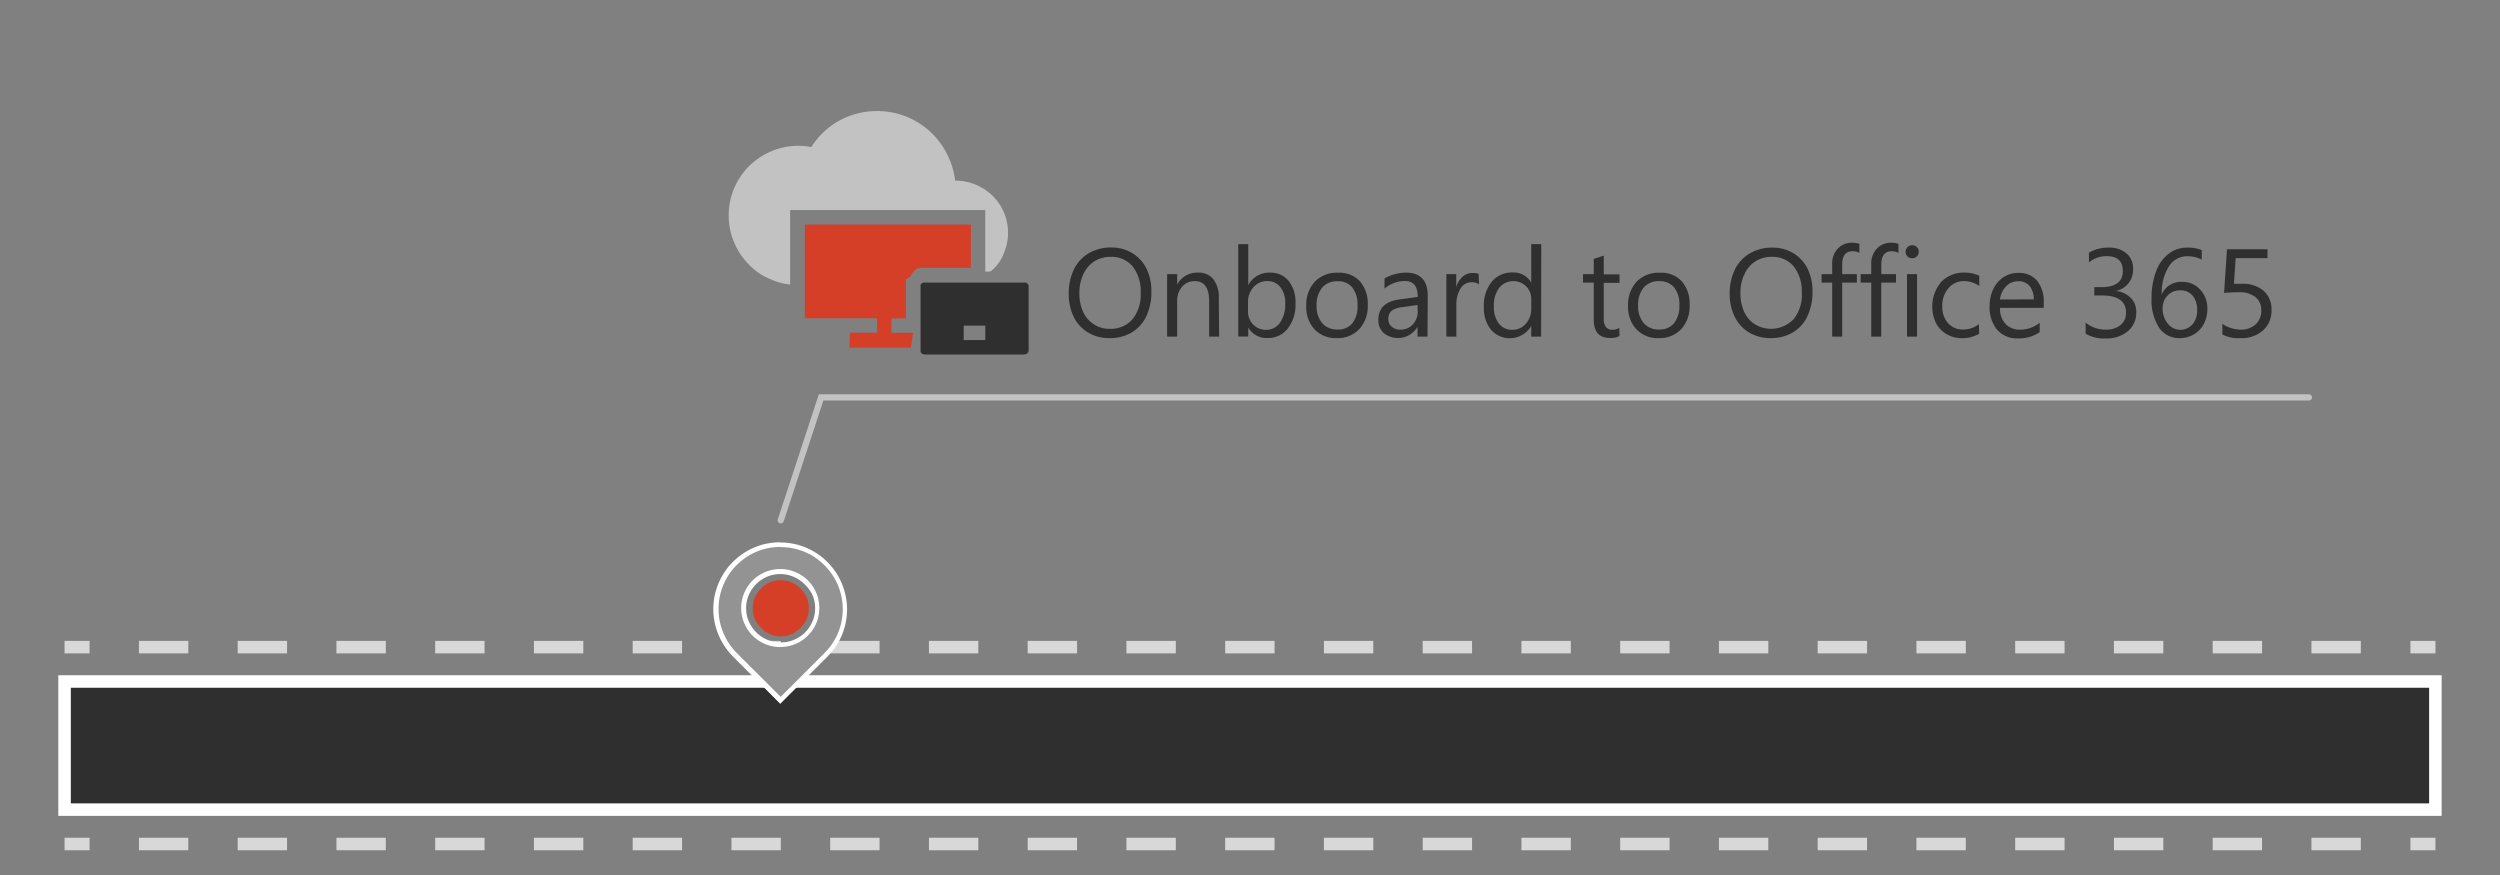 <svg xmlns="http://www.w3.org/2000/svg" viewBox="0 0 400 140"><rect x="0" y="0" width="400" height="140" fill="#808080" stroke="none"/><defs><style>.cls-1,.cls-10{fill:#2f2f2f;}.cls-1{stroke:#fff;}.cls-1,.cls-2,.cls-3,.cls-7{stroke-miterlimit:10;}.cls-1,.cls-2,.cls-3{stroke-width:2px;}.cls-2,.cls-3,.cls-7,.cls-9{fill:none;}.cls-2,.cls-3{stroke:#d8d8d8;}.cls-3{stroke-dasharray:7.9 7.9;}.cls-4{fill:#939393;}.cls-5{fill:#fff;}.cls-6{fill:#d63f27;}.cls-7{stroke:#c2c2c2;stroke-linecap:round;}.cls-8{fill:#c2c2c2;}</style></defs><title>o365roadmaponboard</title><g id="Road"><rect class="cls-1" x="10.33" y="109.04" width="379.33" height="20.5"/><line class="cls-2" x1="10.33" y1="103.54" x2="14.33" y2="103.54"/><line class="cls-3" x1="22.23" y1="103.54" x2="381.72" y2="103.54"/><line class="cls-2" x1="385.67" y1="103.54" x2="389.67" y2="103.54"/><line class="cls-2" x1="10.33" y1="135.04" x2="14.33" y2="135.04"/><line class="cls-3" x1="22.23" y1="135.04" x2="381.72" y2="135.04"/><line class="cls-2" x1="385.67" y1="135.04" x2="389.67" y2="135.04"/></g><g id="Layer_2" data-name="Layer 2"><path class="cls-4" d="M117.62,104.78a10.34,10.34,0,0,1-2.23-3.35,10.14,10.14,0,0,1-.8-4A10.21,10.21,0,0,1,116,92.27a10.39,10.39,0,0,1,3.7-3.71,10.49,10.49,0,0,1,8-1,10.42,10.42,0,0,1,6.18,4.75,10.56,10.56,0,0,1,1,2.46,10.25,10.25,0,0,1-2.66,10l-7.3,7.3Zm7.3-13.3a5.72,5.72,0,0,0-2.27.46,5.92,5.92,0,0,0-1.85,1.25,6,6,0,0,0-1.26,1.86,5.83,5.83,0,0,0,0,4.54,6,6,0,0,0,1.26,1.86,5.92,5.92,0,0,0,1.85,1.25,5.83,5.83,0,0,0,4.54,0,6,6,0,0,0,1.86-1.25,6.17,6.17,0,0,0,1.26-1.86,5.78,5.78,0,0,0,.45-2.27,5.62,5.62,0,0,0-.46-2.27,5.82,5.82,0,0,0-3.11-3.11A5.68,5.68,0,0,0,124.92,91.48Z"/><path class="cls-5" d="M124.92,87.54a9.82,9.82,0,0,1,5,1.35,9.91,9.91,0,0,1,2,1.56,10.12,10.12,0,0,1,1.56,2,10.24,10.24,0,0,1,1,2.38,9.88,9.88,0,0,1-2.57,9.67l-7,7-1.78-1.78-2.4-2.4-2.85-2.85a10,10,0,0,1-2.15-3.23,9.66,9.66,0,0,1-.76-3.8,10,10,0,0,1,.35-2.64,9.85,9.85,0,0,1,1-2.38,9.39,9.39,0,0,1,1.55-2,10.19,10.19,0,0,1,2-1.56,9.82,9.82,0,0,1,5-1.35m0,16a6,6,0,0,0,2.43-.49,6.28,6.28,0,0,0,3.31-3.31,6.34,6.34,0,0,0,0-4.84,6.47,6.47,0,0,0-1.34-2,6.4,6.4,0,0,0-2-1.33,6,6,0,0,0-2.43-.49,6,6,0,0,0-2.42.49,6.28,6.28,0,0,0-2,1.33,6.47,6.47,0,0,0-1.34,2,6.22,6.22,0,0,0,0,4.84,6.35,6.35,0,0,0,1.34,2,6.28,6.28,0,0,0,2,1.33,6,6,0,0,0,2.42.49m0-16.76a10.69,10.69,0,0,0-2.84.37,10.77,10.77,0,0,0-4.73,2.76,10,10,0,0,0-1.67,2.17,10.61,10.61,0,0,0-.64,9.5,10.92,10.92,0,0,0,2.31,3.47l2.85,2.85,2.41,2.4,1.77,1.78.54.54.54-.54,7-7a10.6,10.6,0,0,0,2.33-3.47,10.72,10.72,0,0,0,.82-4.1,10.52,10.52,0,0,0-.39-2.84,11.23,11.23,0,0,0-1.07-2.56,10.77,10.77,0,0,0-1.68-2.17,10.67,10.67,0,0,0-4.73-2.76,10.76,10.76,0,0,0-2.85-.37Zm0,16a5.32,5.32,0,0,1-2.12-.43,5.57,5.57,0,0,1-1.73-1.17,5.69,5.69,0,0,1-1.18-1.74,5.22,5.22,0,0,1-.43-2.12,5.14,5.14,0,0,1,.43-2.11,5.62,5.62,0,0,1,1.18-1.75,5.57,5.57,0,0,1,1.73-1.17,5.44,5.44,0,0,1,4.24,0,5.55,5.55,0,0,1,1.74,1.17A5.62,5.62,0,0,1,130,95.21a5.33,5.33,0,0,1,.42,2.11,5.22,5.22,0,0,1-.43,2.12,5.45,5.45,0,0,1-2.91,2.91,5.32,5.32,0,0,1-2.12.43Z"/><path class="cls-6" d="M128.07,94.17a4.48,4.48,0,0,0-1.42-1,4.57,4.57,0,0,0-3.46,0,4.44,4.44,0,0,0-1.41,1,4.62,4.62,0,0,0-1,1.42,4.57,4.57,0,0,0,0,3.46,4.62,4.62,0,0,0,1,1.42,4.44,4.44,0,0,0,1.41,1,4.45,4.45,0,0,0,3.46,0,4.48,4.48,0,0,0,1.42-1,4.6,4.6,0,0,0,1-1.42,4.45,4.45,0,0,0,0-3.46,4.6,4.6,0,0,0-1-1.42"/><polyline class="cls-7" points="124.92 83.25 131.38 63.58 369.42 63.58"/><g id="cloud_devices"><path class="cls-8" d="M123.42,44.73a9.49,9.49,0,0,0,3,.79l0-11.91h31.22l0,9.85c1,0,.8,0,1.18-.31a6.55,6.55,0,0,0,1.8-2.65,8.35,8.35,0,0,0,0-6.53,8.32,8.32,0,0,0-1.81-2.65,8.86,8.86,0,0,0-2.69-1.77,8.43,8.43,0,0,0-3.29-.65,12.9,12.9,0,0,0-1.39-4.42,12.49,12.49,0,0,0-6.55-5.87,12.5,12.5,0,0,0-4.58-.84,12.53,12.53,0,0,0-6,1.52,11.93,11.93,0,0,0-2.5,1.82,12.43,12.43,0,0,0-2,2.42,11,11,0,0,0-6.39.67,11.39,11.39,0,0,0-3.57,2.38,11.16,11.16,0,0,0-2.39,3.55,11.24,11.24,0,0,0,0,8.67,11.16,11.16,0,0,0,2.39,3.55A9.78,9.78,0,0,0,123.42,44.73Z"/><rect class="cls-9" x="154.19" y="52.1" width="2.31" height="2.31"/><rect class="cls-9" x="134.55" y="52.1" width="1.16" height="1.16"/><path class="cls-6" d="M146.1,53.25h-3.47V50.94h2.31V44.67c.74-.27.8-.53.91-.76a1.89,1.89,0,0,1,.45-.6,2.12,2.12,0,0,1,.64-.39,2.65,2.65,0,0,1,.77-.06h7.63V35.92H128.77v15h11.55v2.31H136c0,.16-.09,2.4-.09,2.4s9.83,0,9.83,0"/><path class="cls-10" d="M164.54,45.58a.56.56,0,0,0-.14-.2.82.82,0,0,0-.25-.16.81.81,0,0,0-.31,0H148a.75.75,0,0,0-.31,0,.72.72,0,0,0-.25.16.48.48,0,0,0-.15.2.45.45,0,0,0,0,.2V56.11a.48.48,0,0,0,0,.2.55.55,0,0,0,.15.2.61.61,0,0,0,.24.15.83.83,0,0,0,.32.06h15.83a.81.81,0,0,0,.31-.06.58.58,0,0,0,.25-.15.66.66,0,0,0,.14-.2.49.49,0,0,0,.05-.2V45.78A.46.46,0,0,0,164.54,45.58Zm-6.89,8.83h-3.46V52.1h3.46Z"/></g></g><g id="Text"><path class="cls-10" d="M184.22,46.68a8.94,8.94,0,0,1-.81,3.92,6,6,0,0,1-2.34,2.6,6.84,6.84,0,0,1-3.53.9,6.6,6.6,0,0,1-3.42-.88,6,6,0,0,1-2.32-2.51A8.14,8.14,0,0,1,171,47a8.78,8.78,0,0,1,.83-3.9,6,6,0,0,1,2.39-2.59,6.92,6.92,0,0,1,3.59-.91,6.37,6.37,0,0,1,3.34.89,6,6,0,0,1,2.29,2.5A8.05,8.05,0,0,1,184.22,46.68Zm-1.71.22a6.48,6.48,0,0,0-1.28-4.27,4.4,4.4,0,0,0-3.57-1.53,4.72,4.72,0,0,0-2.57.72,4.78,4.78,0,0,0-1.76,2.07,6.93,6.93,0,0,0-.63,3,7.09,7.09,0,0,0,.6,3,4.59,4.59,0,0,0,1.72,2,4.53,4.53,0,0,0,2.52.72,4.59,4.59,0,0,0,3.65-1.52A6.22,6.22,0,0,0,182.51,46.9Z"/><path class="cls-10" d="M195.06,53.86h-1.6v-5.7c0-2.12-.77-3.18-2.32-3.18a2.53,2.53,0,0,0-2,.9,3.28,3.28,0,0,0-.79,2.28v5.7h-1.61v-10h1.61v1.66h0a3.6,3.6,0,0,1,3.29-1.9,3,3,0,0,1,2.51,1.07,4.73,4.73,0,0,1,.86,3.05Z"/><path class="cls-10" d="M207.28,48.56a6.2,6.2,0,0,1-1.23,4,4,4,0,0,1-3.33,1.52,3.32,3.32,0,0,1-3-1.68h0v1.44h-1.6V39.06h1.6v6.56h0a3.78,3.78,0,0,1,3.46-2,3.71,3.71,0,0,1,3,1.32A5.48,5.48,0,0,1,207.28,48.56Zm-1.64,0a4.05,4.05,0,0,0-.76-2.59,2.55,2.55,0,0,0-2.1-1,2.88,2.88,0,0,0-2.24,1,3.53,3.53,0,0,0-.86,2.44v1.4a2.92,2.92,0,0,0,.83,2.11,2.75,2.75,0,0,0,2,.85,2.67,2.67,0,0,0,2.28-1.12A5.08,5.08,0,0,0,205.64,48.54Z"/><path class="cls-10" d="M218.84,48.82a5.38,5.38,0,0,1-1.35,3.83,4.71,4.71,0,0,1-3.63,1.45,4.65,4.65,0,0,1-3.54-1.41A5.21,5.21,0,0,1,209,49a5.45,5.45,0,0,1,1.36-3.92,4.88,4.88,0,0,1,3.74-1.44A4.45,4.45,0,0,1,217.58,45,5.47,5.47,0,0,1,218.84,48.82Zm-1.64.06a4.44,4.44,0,0,0-.83-2.89A2.93,2.93,0,0,0,214,45a3.09,3.09,0,0,0-2.44,1,4.29,4.29,0,0,0-.9,2.91,4.09,4.09,0,0,0,.9,2.81,3.14,3.14,0,0,0,2.44,1,2.92,2.92,0,0,0,2.39-1A4.32,4.32,0,0,0,217.2,48.88Z"/><path class="cls-10" d="M228.4,53.86h-1.6V52.3h0a3.64,3.64,0,0,1-5.39,1,2.72,2.72,0,0,1-.87-2.12q0-2.79,3.3-3.26l3-.42c0-1.69-.68-2.54-2.06-2.54a5,5,0,0,0-3.26,1.22V44.56a5.09,5.09,0,0,1,1.5-.64,7.14,7.14,0,0,1,1.9-.3c2.35,0,3.52,1.24,3.52,3.74Zm-1.6-5.06-2.42.34a3.67,3.67,0,0,0-1.74.59,1.68,1.68,0,0,0-.5,1.35,1.48,1.48,0,0,0,.54,1.2,2,2,0,0,0,1.38.46,2.58,2.58,0,0,0,2-.84,3,3,0,0,0,.77-2.1Z"/><path class="cls-10" d="M236.64,45.48a2.06,2.06,0,0,0-1.22-.32,2,2,0,0,0-1.73,1,4.64,4.64,0,0,0-.67,2.6v5.1h-1.6v-10H233v2.06h0a3.52,3.52,0,0,1,1-1.63,2.31,2.31,0,0,1,1.59-.61,2.63,2.63,0,0,1,1,.14Z"/><path class="cls-10" d="M246.58,53.86H245v-1.7h0a4,4,0,0,1-6.46.58,5.54,5.54,0,0,1-1.12-3.64,6,6,0,0,1,1.24-4,4.13,4.13,0,0,1,3.34-1.5,3.22,3.22,0,0,1,3,1.62h0V39.06h1.6ZM245,49.34V47.86a2.8,2.8,0,0,0-.83-2.06,2.93,2.93,0,0,0-4.3.25,4.64,4.64,0,0,0-.85,3,4.27,4.27,0,0,0,.8,2.72,2.63,2.63,0,0,0,2.16,1,2.77,2.77,0,0,0,2.17-1A3.57,3.57,0,0,0,245,49.34Z"/><path class="cls-10" d="M259.12,53.76a3,3,0,0,1-1.51.32q-2.61,0-2.61-2.94V45.22h-1.72V43.86H255V41.42l1.6-.52v3h2.52v1.36H256.6v5.64a2.29,2.29,0,0,0,.34,1.43,1.37,1.37,0,0,0,1.14.43,1.76,1.76,0,0,0,1-.32Z"/><path class="cls-10" d="M270.34,48.82A5.38,5.38,0,0,1,269,52.65a4.72,4.72,0,0,1-3.63,1.45,4.62,4.62,0,0,1-3.54-1.41A5.22,5.22,0,0,1,260.49,49a5.5,5.5,0,0,1,1.36-3.92,4.9,4.9,0,0,1,3.74-1.44A4.46,4.46,0,0,1,269.08,45,5.47,5.47,0,0,1,270.34,48.82Zm-1.64.06a4.39,4.39,0,0,0-.84-2.89,2.92,2.92,0,0,0-2.39-1A3.11,3.11,0,0,0,263,46a4.29,4.29,0,0,0-.9,2.91,4.09,4.09,0,0,0,.91,2.81,3.1,3.1,0,0,0,2.43,1,2.94,2.94,0,0,0,2.4-1A4.37,4.37,0,0,0,268.7,48.88Z"/><path class="cls-10" d="M290,46.68a8.94,8.94,0,0,1-.82,3.92,5.92,5.92,0,0,1-2.34,2.6,6.83,6.83,0,0,1-3.52.9,6.61,6.61,0,0,1-3.43-.88,6,6,0,0,1-2.32-2.51,8.14,8.14,0,0,1-.82-3.69,8.78,8.78,0,0,1,.83-3.9A6,6,0,0,1,280,40.53a6.92,6.92,0,0,1,3.59-.91,6.37,6.37,0,0,1,3.34.89,6,6,0,0,1,2.29,2.5A8.06,8.06,0,0,1,290,46.68Zm-1.72.22A6.48,6.48,0,0,0,287,42.63a4.39,4.39,0,0,0-3.57-1.53,4.72,4.72,0,0,0-2.57.72,4.78,4.78,0,0,0-1.76,2.07,6.93,6.93,0,0,0-.63,3,7.09,7.09,0,0,0,.6,3,4.59,4.59,0,0,0,1.72,2,5,5,0,0,0,6.17-.8A6.22,6.22,0,0,0,288.3,46.9Z"/><path class="cls-10" d="M297.5,40.46a2.23,2.23,0,0,0-1.07-.26c-1.12,0-1.68.7-1.68,2.12v1.54h2.35v1.36h-2.35v8.64h-1.6V45.22h-1.7V43.86h1.7V42.24a3.39,3.39,0,0,1,.9-2.46,3,3,0,0,1,2.28-.94,3.12,3.12,0,0,1,1.17.18Z"/><path class="cls-10" d="M303.76,40.46a2.23,2.23,0,0,0-1.07-.26c-1.12,0-1.68.7-1.68,2.12v1.54h2.35v1.36H301v8.64h-1.6V45.22h-1.7V43.86h1.7V42.24a3.39,3.39,0,0,1,.9-2.46,3,3,0,0,1,2.28-.94,3.12,3.12,0,0,1,1.17.18Z"/><path class="cls-10" d="M307,40.28a1,1,0,0,1-.31.74,1.05,1.05,0,0,1-.75.3,1,1,0,0,1-.74-.29,1,1,0,0,1-.3-.75,1,1,0,0,1,.3-.73,1,1,0,0,1,.74-.31,1,1,0,0,1,.76.3A1,1,0,0,1,307,40.28Zm-.27,13.58h-1.61v-10h1.61Z"/><path class="cls-10" d="M316.66,53.4a5.21,5.21,0,0,1-2.75.7,4.78,4.78,0,0,1-2.45-.63,4.36,4.36,0,0,1-1.7-1.78,6.13,6.13,0,0,1,.82-6.57,5,5,0,0,1,3.78-1.5,5.21,5.21,0,0,1,2.32.5v1.64a4.13,4.13,0,0,0-2.39-.78,3.2,3.2,0,0,0-2.52,1.11,4.19,4.19,0,0,0-1,2.87,3.94,3.94,0,0,0,.92,2.76,3.17,3.17,0,0,0,2.48,1,4.07,4.07,0,0,0,2.46-.86Z"/><path class="cls-10" d="M327,49.26H320a3.67,3.67,0,0,0,.89,2.58,3.11,3.11,0,0,0,2.37.9,4.89,4.89,0,0,0,3.09-1.1v1.5a5.73,5.73,0,0,1-3.47,1,4.19,4.19,0,0,1-3.34-1.38,5.62,5.62,0,0,1-1.2-3.82,6.09,6.09,0,0,1,.6-2.71,4.58,4.58,0,0,1,1.65-1.9,4.29,4.29,0,0,1,2.35-.67,3.8,3.8,0,0,1,3,1.26A5.28,5.28,0,0,1,327,48.42ZM325.4,47.9a3.36,3.36,0,0,0-.67-2.15A2.29,2.29,0,0,0,322.9,45a2.6,2.6,0,0,0-1.91.8,3.69,3.69,0,0,0-1,2.12Z"/><path class="cls-10" d="M341.8,49.9A3.82,3.82,0,0,1,340.45,53a5.34,5.34,0,0,1-3.57,1.15,5.8,5.8,0,0,1-3.18-.76V51.62a5,5,0,0,0,3.24,1.12,3.59,3.59,0,0,0,2.35-.73,2.44,2.44,0,0,0,.87-2q0-2.74-3.9-2.74h-1.17V45.94h1.11q3.45,0,3.45-2.58c0-1.59-.87-2.38-2.63-2.38a4.48,4.48,0,0,0-2.79,1V40.42a6.17,6.17,0,0,1,3.19-.8,4.19,4.19,0,0,1,2.81.92A3.06,3.06,0,0,1,341.29,43a3.43,3.43,0,0,1-2.79,3.56v0a3.82,3.82,0,0,1,2.39,1.07A3.07,3.07,0,0,1,341.8,49.9Z"/><path class="cls-10" d="M353.18,49.42a5.1,5.1,0,0,1-.57,2.41A4.2,4.2,0,0,1,351,53.51a4.3,4.3,0,0,1-2.25.59,3.84,3.84,0,0,1-3.3-1.68,8.06,8.06,0,0,1-1.2-4.72,11.77,11.77,0,0,1,.71-4.24,6.26,6.26,0,0,1,2-2.84,4.74,4.74,0,0,1,3-1,5.79,5.79,0,0,1,2.32.4v1.52A4.93,4.93,0,0,0,350,41a3.44,3.44,0,0,0-3,1.66,7.89,7.89,0,0,0-1.12,4.44h0a3.31,3.31,0,0,1,3.2-2,3.78,3.78,0,0,1,2.91,1.19A4.42,4.42,0,0,1,353.18,49.42Zm-1.64.2a3.45,3.45,0,0,0-.72-2.31,2.48,2.48,0,0,0-2-.85,2.64,2.64,0,0,0-2,.82,2.79,2.79,0,0,0-.8,2,3.83,3.83,0,0,0,.8,2.47,2.57,2.57,0,0,0,4,.12A3.29,3.29,0,0,0,351.54,49.62Z"/><path class="cls-10" d="M363.44,49.58a4.23,4.23,0,0,1-1.35,3.28,5.11,5.11,0,0,1-3.61,1.24,5.65,5.65,0,0,1-2.9-.58v-1.7a5.37,5.37,0,0,0,2.92.92,3.41,3.41,0,0,0,2.39-.83,2.87,2.87,0,0,0,.91-2.23,2.62,2.62,0,0,0-.92-2.14,4,4,0,0,0-2.66-.78,19.82,19.82,0,0,0-2.37.12l.47-7h6.48V41.3h-5.09l-.28,4.11,1.29,0a5,5,0,0,1,3.45,1.11A3.88,3.88,0,0,1,363.44,49.58Z"/></g></svg>